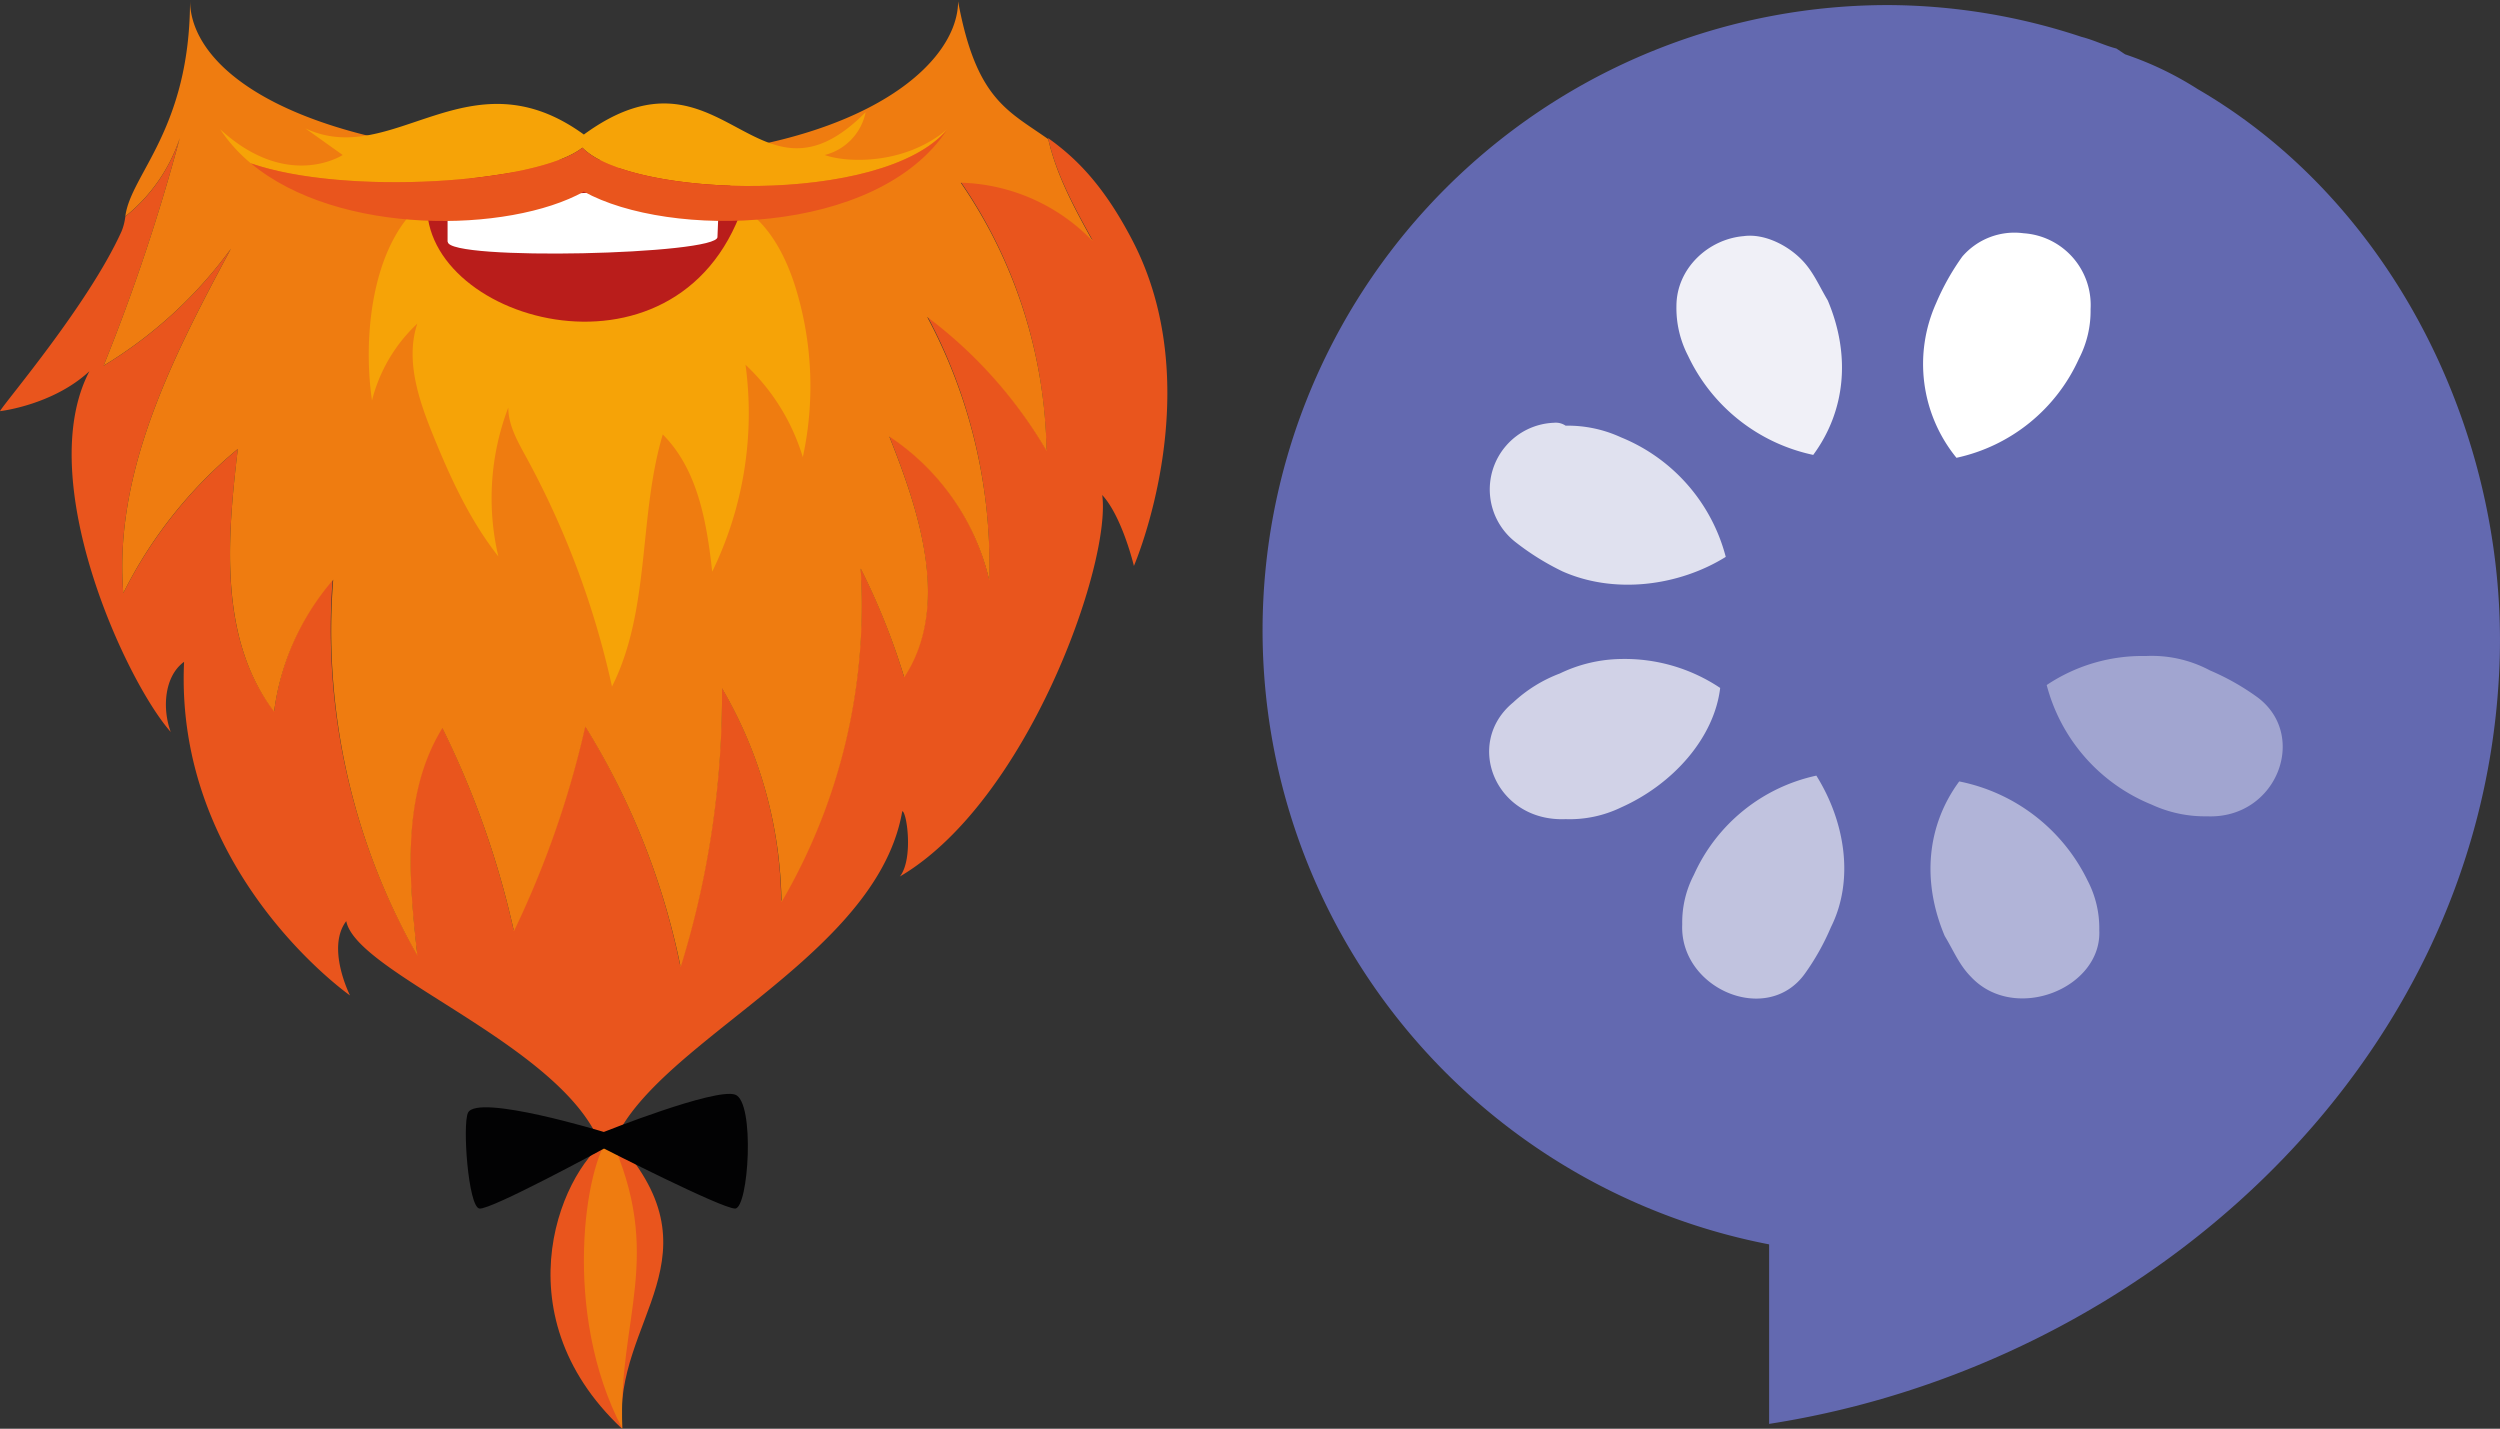 <svg id="Layer_1" data-name="Layer 1" xmlns="http://www.w3.org/2000/svg" viewBox="0 0 344.69 196.99"><rect x="0" y="0" width="344.69" height="196.99" fill="#333333" stroke="none"/><defs><style>.cls-1{fill:#e9551d;}.cls-2{fill:#ef7c10;}.cls-3{fill:#f6a307;}.cls-4{fill:#b91d1b;}.cls-10,.cls-11,.cls-12,.cls-13,.cls-5,.cls-8,.cls-9{fill:#fff;}.cls-6{fill:#020203;}.cls-7{fill:#6369b0;}.cls-8{opacity:0.9;}.cls-10,.cls-11,.cls-12,.cls-13,.cls-8,.cls-9{isolation:isolate;}.cls-9{opacity:0.8;}.cls-10{opacity:0.7;}.cls-11{opacity:0.6;}.cls-12{opacity:0.5;}.cls-13{opacity:0.4;}</style></defs><path class="cls-1" d="M132.43,25a67.06,67.06,0,0,1,11.84,37,62.35,62.35,0,0,0-16.46-18.52,72.4,72.4,0,0,1,8.56,36.33A32.55,32.55,0,0,0,122.56,60c4.3,10.75,8.43,23.54,2.07,33.22a93.32,93.32,0,0,0-6-15,81.24,81.24,0,0,1-10.92,46,59.57,59.57,0,0,0-8.2-29.47,126.42,126.42,0,0,1-5.71,38.43A101.78,101.78,0,0,0,80.66,100a132.76,132.76,0,0,1-9.84,28.19,125.3,125.3,0,0,0-9.87-28c-5.64,9.15-4.66,20.73-3.44,31.38A90.38,90.38,0,0,1,45.87,79.8,34.75,34.75,0,0,0,37.8,98c-7.64-9.9-6.49-23.7-5-36.13A61.79,61.79,0,0,0,17,81.74C15.67,65,23.87,49.11,31.84,34.26A60.07,60.07,0,0,1,14.29,50.39,269.29,269.29,0,0,0,24.79,19a23.14,23.14,0,0,1-7.51,10.82,7.78,7.78,0,0,1-.53,2.07C12.16,42,.62,55.48,0,56.66c0,0,7.28-.82,12.33-5.51-7.81,14.92,5,42.72,11.21,49.74-1.18-3.18-.92-7.67,1.84-9.67-1.35,29.05,22.88,46,22.88,46s-3.32-6.56-.52-10.25c1.57,8,35.9,19.14,35.9,35.14,0-16.23,36.92-28,40.76-50.29.62,0,1.57,6.59-.33,9,17.58-10.33,29.18-43.12,27.9-52.6,2.76,3,4.37,9.78,4.37,9.78s10.59-24.5-.33-45.12C151.88,25,147.94,21.47,144.5,19c1.11,5,3.64,9.58,6.13,14.07A26.35,26.35,0,0,0,132.43,25Z" transform="translate(0 0.03)"/><path class="cls-2" d="M78.56,22C40.72,21.05,26.2,9.6,26.2,0,26.2,17.8,18,24,17.28,29.8A23.17,23.17,0,0,0,24.79,19a271.19,271.19,0,0,1-10.5,31.38A60.19,60.19,0,0,0,31.84,34.26C23.87,49.11,15.67,65,17,81.74A61.3,61.3,0,0,1,32.79,61.87c-1.48,12.43-2.59,26.26,5,36.23a34.73,34.73,0,0,1,8.15-18.2,90.44,90.44,0,0,0,11.61,51.84c-1.18-10.65-2.2-22.23,3.44-31.38a124.14,124.14,0,0,1,9.87,28,132.85,132.85,0,0,0,9.84-28.2,101.58,101.58,0,0,1,13.15,33.15,126.41,126.41,0,0,0,5.7-38.43,59.84,59.84,0,0,1,8.2,29.48,81.16,81.16,0,0,0,10.92-46,95.2,95.2,0,0,1,6,15c6.36-9.7,2.23-22.49-2.06-33.21A32.71,32.71,0,0,1,136.4,80a72.4,72.4,0,0,0-8.56-36.33A62.35,62.35,0,0,1,144.3,62.16a67.08,67.08,0,0,0-11.83-37,26.16,26.16,0,0,1,18.19,8.07c-2.49-4.49-5-9.08-6.13-14.07-5.54-3.93-9.93-5.44-12.43-19C132.07,9.6,116.43,22.88,78.56,22Z" transform="translate(0 0.03)"/><path class="cls-3" d="M57.94,28.19c-6.69,5.81-7.93,18.3-6.65,27a21.77,21.77,0,0,1,6.25-10.6c-1.67,5,.17,10.46,2.17,15.38,2.39,5.9,5.08,11.74,9,16.72a35.11,35.11,0,0,1,1.37-20.53c0,2.46,1.32,4.73,2.5,6.89a119.73,119.73,0,0,1,11.8,31.58C89.72,84,88,71.25,91.38,59.87,96.23,64.72,97.44,72,98.2,78.79a49.89,49.89,0,0,0,4.59-28.53A29,29,0,0,1,110.69,63a46.23,46.23,0,0,0-1-23.38c-1.48-4.75-4.07-9.6-8.63-11.74a18.64,18.64,0,0,0-5.54-1.44c-3.28-.46-6.59-.72-9.9-1a64.07,64.07,0,0,0-12.23-.1,21.66,21.66,0,0,0-11.25,4.36" transform="translate(0 0.03)"/><path class="cls-4" d="M58.94,27.08C57.05,44,93.28,54.82,102.4,28.52,105.22,20.39,59.38,22.75,58.94,27.08Z" transform="translate(0 0.03)"/><path class="cls-5" d="M61.74,33.31c0,2.66,37.25,1.77,37.18-.66,0-.52.26-6.13.3-6.75-10.46.56-28.36.29-37.51,3.08v4.33Z" transform="translate(0 0.03)"/><path class="cls-3" d="M80.3,20.33c6.59,6.85,41.41,8.06,50.3-2.53-6.07,5.08-14.14,4.56-16.89,3.54a7.66,7.66,0,0,0,5.64-5.9C104.17,30.75,99.71,4.49,80.5,18.52,64.63,7,54.2,23.34,42.1,17.67l5.15,3.67s-7.58,5-16.89-3.54a21.69,21.69,0,0,0,4.23,4.69C47.57,27,74.13,25.24,80.3,20.33Z" transform="translate(0 0.03)"/><path class="cls-1" d="M80.5,26.39c11.67,6.49,40.42,6.2,50.1-8.56h0c-8.89,10.56-43.71,9.35-50.3,2.5C74.13,25.24,47.57,27,34.59,22.49,46.69,32.56,70.2,32.13,80.5,26.39Z" transform="translate(0 0.03)"/><path class="cls-1" d="M84.46,156.63c-6.75,3.77-15.9,24.2,1.31,40.33-1.31-15.15,14.3-23.81-1.31-40.33" transform="translate(0 0.03)"/><path class="cls-2" d="M84.07,156.63c-3.31,3.77-6.72,24.2,1.74,40.33-.66-15.15,5.9-23.81-1.74-40.33" transform="translate(0 0.03)"/><path class="cls-6" d="M64.53,153.38c1.34-2.65,18.72,2.66,18.72,2.66s15.31-6.1,18.1-5.15,1.87,15.71,0,15.71-18.07-8.27-18.07-8.27-15.64,8.5-17.18,8.27S63.74,155,64.53,153.38Z" transform="translate(0 0.03)"/><path class="cls-7" d="M260.28.67a86.22,86.22,0,0,0-16.36,170.87v24.75c51.5-8,97.41-48.7,100.6-102.6,2-32.34-14-65.47-41.52-81.44a45.39,45.39,0,0,0-10-4.79l-1.2-.8c-1.59-.4-3.19-1.2-4.79-1.6A85.46,85.46,0,0,0,260.28.67Z" transform="translate(0 0.03)"/><path class="cls-5" d="M279,32.13a9.49,9.49,0,0,0-8.45,3.22,33.38,33.38,0,0,0-3.61,6.43,20.47,20.47,0,0,0,2.81,21.31,24.11,24.11,0,0,0,16.89-13.67,14.28,14.28,0,0,0,1.6-6.84A9.91,9.91,0,0,0,279,32.13Z" transform="translate(0 0.03)"/><path class="cls-8" d="M240.38,32.53c-4.82.41-9.24,4.43-9.24,9.65a14.28,14.28,0,0,0,1.6,6.84A24.77,24.77,0,0,0,250,62.69c4.42-6,5.23-13.67,2-21.31-1.2-2-2-4-3.62-5.63C246.41,33.74,243.2,32.13,240.38,32.53Z" transform="translate(0 0.03)"/><path class="cls-9" d="M214.25,58.26A9.2,9.2,0,0,0,209,74.75a35.41,35.41,0,0,0,6.43,4c7.23,3.21,16.08,2,22.51-2A24.44,24.44,0,0,0,223.5,60.27a17.55,17.55,0,0,0-7.64-1.61A2.43,2.43,0,0,0,214.25,58.26Z" transform="translate(0 0.03)"/><path class="cls-10" d="M223.5,90.83a20,20,0,0,0-8.44,2,19.5,19.5,0,0,0-6.44,4c-6.83,5.63-2.41,16.48,7.24,16.08a16.28,16.28,0,0,0,7.64-1.61c7.23-3.22,12.86-9.65,13.67-16.48A23.64,23.64,0,0,0,223.5,90.83Z" transform="translate(0 0.03)"/><path class="cls-11" d="M250.43,106.91a24.09,24.09,0,0,0-16.88,13.67,14.15,14.15,0,0,0-1.61,6.83c-.4,8.84,11.66,14.07,16.89,6.83a33.38,33.38,0,0,0,3.61-6.43C255.66,121.38,254.45,113.34,250.43,106.91Z" transform="translate(0 0.03)"/><path class="cls-12" d="M270.13,107.71c-4.42,6-5.22,13.67-2,21.31,1.21,2,2,4,3.62,5.63,6,6.43,18.09,1.6,17.69-6.44a14.15,14.15,0,0,0-1.61-6.83A25.15,25.15,0,0,0,270.13,107.71Z" transform="translate(0 0.03)"/><path class="cls-13" d="M295.86,90.42a23.71,23.71,0,0,0-13.67,4,24.46,24.46,0,0,0,14.48,16.49,17.47,17.47,0,0,0,7.63,1.61c9.65.4,14.08-11.26,6.84-16.49a33.41,33.41,0,0,0-6.43-3.62A17,17,0,0,0,295.86,90.42Z" transform="translate(0 0.03)"/></svg>